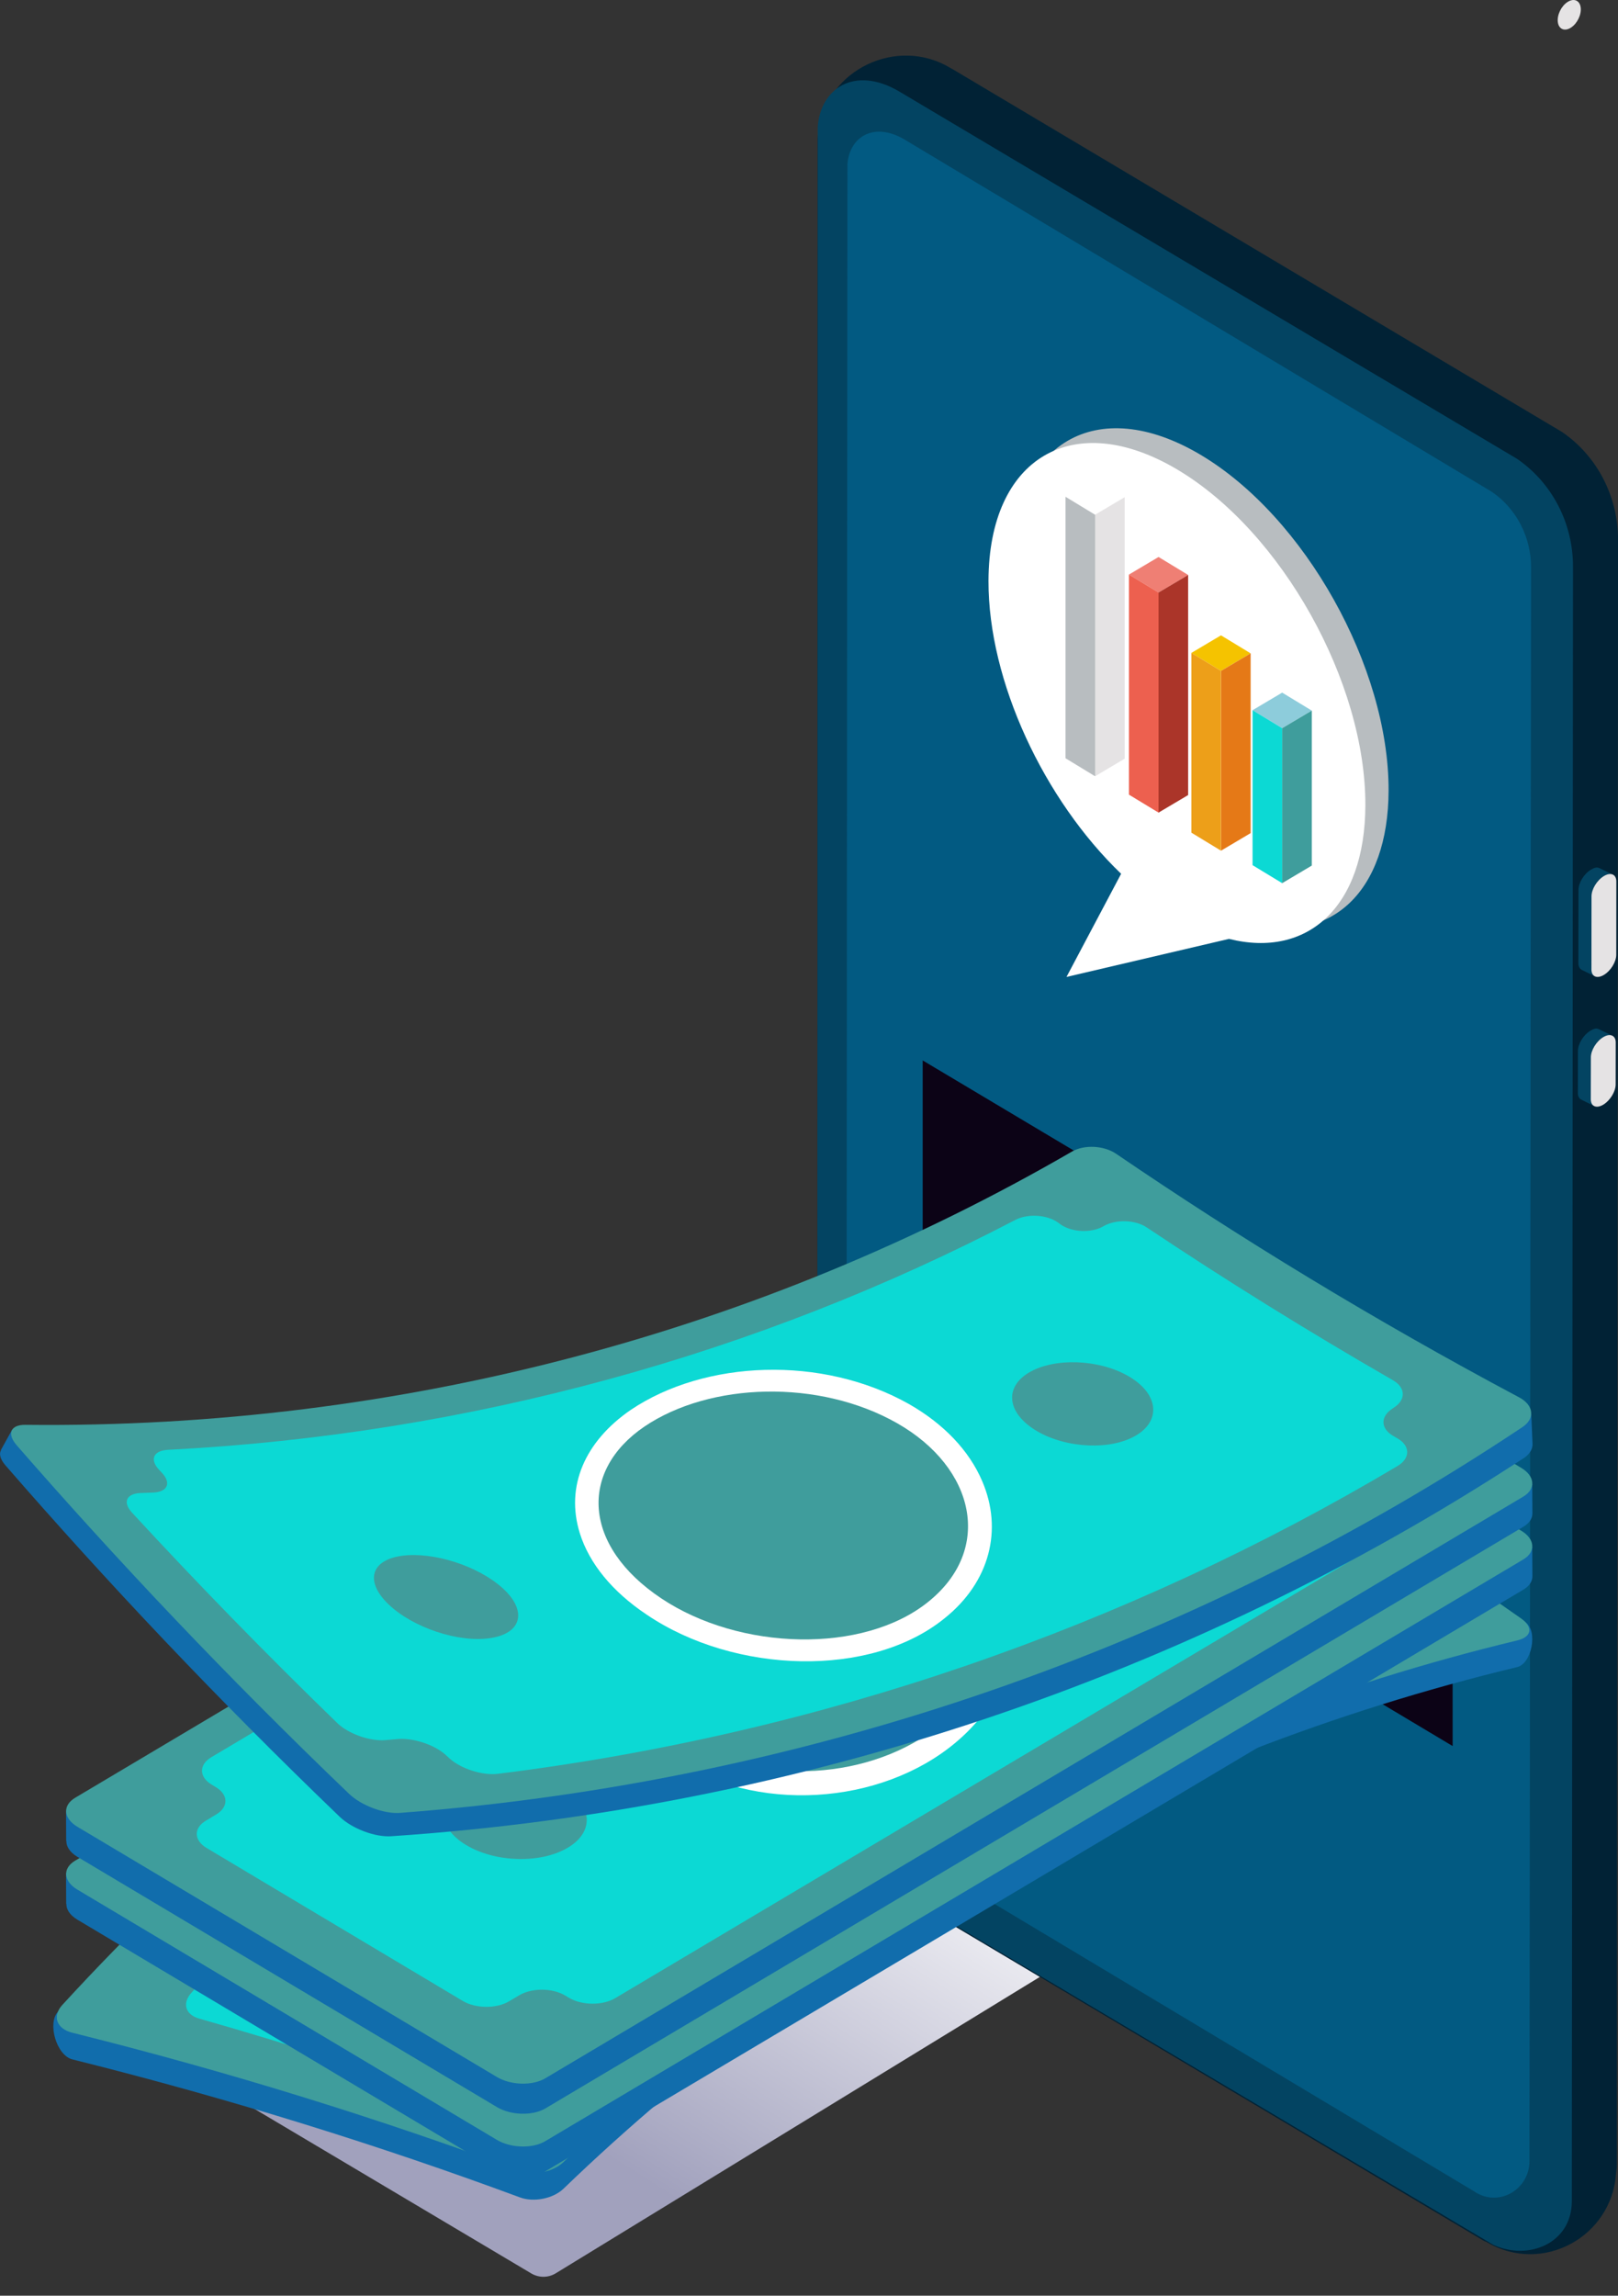 <svg width="43" height="61" viewBox="0 0 43 61" fill="none" xmlns="http://www.w3.org/2000/svg">
<rect x="0" y="0" width="43" height="61" fill="#333333" stroke="none"/>
<path d="M3.044 53.826L14.118 60.408C14.321 60.529 14.571 60.528 14.772 60.404L32.008 49.853C32.434 49.592 32.43 48.953 31.999 48.698L21.199 42.312C20.999 42.193 20.754 42.193 20.554 42.312L3.046 52.666C2.611 52.923 2.611 53.568 3.044 53.826Z" fill="url(#paint0_linear_4_3447)"/>
<path d="M39.514 59.578L39.502 59.57C39.481 59.562 39.461 59.556 39.441 59.547L23.236 49.916C22.284 49.269 21.714 48.169 21.718 46.993L21.73 3.686C21.735 3.607 21.747 3.532 21.762 3.458C21.977 1.853 23.831 0.957 25.249 1.8L25.273 1.816C25.29 1.825 25.305 1.831 25.322 1.841L41.511 11.477C42.446 12.115 43.006 13.197 43.001 14.353L42.97 57.508C42.97 57.59 42.961 57.668 42.949 57.743C42.839 59.447 40.978 60.448 39.514 59.578Z" fill="#012235"/>
<path d="M42.008 0.197C41.983 0.009 41.827 -0.056 41.659 0.053C41.491 0.161 41.376 0.401 41.401 0.589C41.426 0.777 41.583 0.842 41.75 0.734C41.918 0.625 42.034 0.385 42.008 0.197Z" fill="#E5E3E4"/>
<path d="M42.626 23.277C42.443 23.386 42.295 23.626 42.295 23.814L42.293 25.762C42.293 25.852 42.327 25.913 42.383 25.941L42.087 25.796L42.058 25.782C41.991 25.753 41.947 25.695 41.947 25.593L41.95 23.646C41.95 23.458 42.098 23.217 42.28 23.109C42.369 23.057 42.432 23.039 42.491 23.062L42.508 23.068L42.51 23.069C42.513 23.07 42.516 23.072 42.519 23.073L42.859 23.238C42.799 23.212 42.717 23.223 42.626 23.277Z" fill="#034462"/>
<path d="M42.954 25.369L42.956 23.422C42.957 23.234 42.809 23.169 42.627 23.277C42.444 23.386 42.296 23.626 42.296 23.814L42.294 25.762C42.294 25.95 42.441 26.014 42.623 25.906C42.806 25.798 42.954 25.558 42.954 25.369Z" fill="#E5E3E4"/>
<path d="M42.611 27.557C42.428 27.666 42.28 27.906 42.28 28.094L42.278 29.209C42.278 29.3 42.312 29.361 42.368 29.389L42.072 29.243L42.043 29.229C41.976 29.201 41.933 29.143 41.933 29.041L41.935 27.926C41.935 27.737 42.083 27.497 42.265 27.389C42.354 27.336 42.416 27.318 42.476 27.341L42.493 27.348L42.495 27.349C42.498 27.35 42.501 27.352 42.504 27.353L42.844 27.518C42.784 27.492 42.701 27.503 42.611 27.557Z" fill="#034462"/>
<path d="M42.938 28.817L42.94 27.701C42.94 27.513 42.792 27.449 42.61 27.557C42.427 27.666 42.279 27.906 42.279 28.094L42.277 29.21C42.277 29.398 42.425 29.462 42.607 29.354C42.789 29.245 42.937 29.005 42.938 28.817Z" fill="#E5E3E4"/>
<path d="M21.732 3.378L21.72 46.963C21.716 48.139 22.286 49.238 23.238 49.886L39.687 59.649C40.632 60.082 41.768 59.6 41.773 58.498L41.804 15.066C41.809 13.909 41.249 12.828 40.314 12.19L23.881 2.421C22.703 1.739 21.799 2.356 21.732 3.378Z" fill="#034462"/>
<path d="M39.185 58.233L23.556 48.87C22.889 48.416 22.489 47.646 22.492 46.822L22.521 4.371C22.568 3.655 23.202 3.223 24.027 3.7L39.645 13.067C40.3 13.514 40.692 14.272 40.689 15.082L40.647 57.426C40.643 58.198 39.81 58.658 39.185 58.233Z" fill="#025A82"/>
<path d="M24.521 37.979L38.606 46.396L38.599 36.573L24.521 28.177V37.979Z" fill="#0C0316"/>
<path d="M31.912 12.088C29.146 10.441 26.897 11.763 26.888 15.041C26.881 17.714 28.366 20.861 30.413 22.826L28.96 25.566L33.28 24.556C35.365 25.079 36.895 23.708 36.903 21.006C36.912 17.728 34.677 13.735 31.912 12.088Z" fill="#B8BDC0"/>
<path d="M31.294 12.48C28.529 10.833 26.279 12.155 26.27 15.433C26.263 18.106 27.748 21.253 29.795 23.218L28.343 25.959L32.662 24.948C34.748 25.471 36.278 24.099 36.286 21.398C36.295 18.12 34.06 14.127 31.294 12.48Z" fill="white"/>
<path d="M28.317 13.2L29.104 13.678L29.892 13.211L29.104 12.733L28.317 13.2Z" fill="white"/>
<path d="M29.102 20.627L29.89 20.159V13.211L29.102 13.678V20.627Z" fill="#E5E3E4"/>
<path d="M28.317 20.148L29.104 20.627V13.678L28.317 13.2V20.148Z" fill="#B8BDC0"/>
<path d="M31.662 17.349L32.449 17.827L33.236 17.36L32.449 16.882L31.662 17.349Z" fill="#F5C300"/>
<path d="M32.45 22.604L33.237 22.137V17.36L32.45 17.827V22.604Z" fill="#E57917"/>
<path d="M31.662 22.125L32.449 22.604V17.827L31.662 17.349V22.125Z" fill="#ED9F19"/>
<path d="M30.003 15.267L30.79 15.745L31.577 15.278L30.79 14.8L30.003 15.267Z" fill="#EF7F74"/>
<path d="M30.788 21.593L31.576 21.126V15.278L30.788 15.745V21.593Z" fill="#AB3529"/>
<path d="M30.003 21.115L30.79 21.593V15.745L30.003 15.267V21.115Z" fill="#ED604F"/>
<path d="M33.288 18.871L34.075 19.349L34.862 18.882L34.075 18.404L33.288 18.871Z" fill="#8DCCDB"/>
<path d="M34.075 23.467L34.862 23V18.882L34.075 19.349V23.467Z" fill="#3F9D9C"/>
<path d="M33.288 22.989L34.075 23.467V19.349L33.288 18.871V22.989Z" fill="#0CD9D4"/>
<path d="M40.321 44.297C30.573 46.641 21.858 51.521 14.973 58.16C14.701 58.42 14.19 58.525 13.822 58.39C10.136 57.025 6.172 55.781 1.926 54.722C1.501 54.618 1.255 53.762 1.539 53.457C8.691 45.656 17.952 40.163 28.277 36.718C28.683 36.581 29.327 36.655 29.713 36.877C33.573 39.1 37.258 40.796 40.549 43.112C40.873 43.345 40.706 44.207 40.321 44.297Z" fill="#116DAC"/>
<path d="M40.321 43.589C30.573 45.933 21.858 50.813 14.973 57.452C14.701 57.712 14.191 57.816 13.822 57.681C10.136 56.317 6.172 55.072 1.926 54.014C1.502 53.91 1.379 53.571 1.663 53.267C8.815 45.466 17.952 39.454 28.277 36.01C28.683 35.873 29.327 35.947 29.713 36.169C33.573 38.392 37.138 40.692 40.429 43.008C40.754 43.24 40.706 43.498 40.321 43.589Z" fill="#3F9D9C"/>
<path d="M36.506 43.238C36.538 43.259 36.57 43.28 36.602 43.301C36.911 43.505 36.861 43.757 36.492 43.871C28.801 46.232 21.839 50.182 16.021 55.318C15.739 55.566 15.239 55.661 14.898 55.527C14.877 55.518 14.856 55.509 14.836 55.5C14.496 55.363 13.988 55.463 13.711 55.723C13.706 55.729 13.7 55.733 13.695 55.739C13.421 55.995 12.924 56.104 12.578 55.978C10.255 55.144 7.828 54.359 5.293 53.637C4.915 53.531 4.829 53.211 5.111 52.925C5.114 52.921 5.117 52.918 5.12 52.914C5.4 52.626 5.324 52.309 4.938 52.199C4.901 52.188 4.864 52.178 4.827 52.167C4.444 52.063 4.358 51.741 4.647 51.454C10.67 45.517 17.924 40.782 25.994 37.655C26.378 37.506 26.979 37.545 27.335 37.736C27.376 37.759 27.416 37.781 27.457 37.803C27.811 37.994 28.403 38.035 28.79 37.901C28.895 37.864 29.001 37.827 29.107 37.791C29.496 37.657 30.099 37.716 30.446 37.916C32.749 39.261 34.944 40.632 37.035 42.015C37.35 42.223 37.297 42.474 36.928 42.579C36.822 42.609 36.717 42.64 36.612 42.671C36.244 42.781 36.198 43.036 36.506 43.238Z" fill="#0CD9D4"/>
<path d="M15.28 48.361C14.448 47.248 14.459 45.81 15.415 44.571C16.952 42.548 20.488 41.769 23.117 42.728C24.153 43.098 24.918 43.679 25.346 44.392C26.018 45.518 25.773 46.808 24.788 47.913C23.179 49.683 20.181 50.575 17.63 49.871C16.625 49.586 15.808 49.069 15.28 48.361Z" fill="white"/>
<path d="M22.85 43.246C25.2 44.091 25.748 45.996 24.333 47.571C22.91 49.141 20.114 49.941 17.825 49.3C15.542 48.659 14.571 46.671 15.932 44.896C17.287 43.118 20.505 42.402 22.85 43.246Z" fill="#3F9D9C"/>
<path d="M12.017 51.979C11.202 51.685 11.033 50.999 11.676 50.459C12.321 49.919 13.527 49.745 14.336 50.063C15.148 50.38 15.261 51.049 14.625 51.565C13.989 52.081 12.837 52.272 12.017 51.979Z" fill="#3F9D9C"/>
<path d="M27.007 42.478C26.236 42.063 26.223 41.441 27.017 41.109C27.807 40.775 29.091 40.876 29.853 41.317C30.618 41.759 30.579 42.351 29.798 42.66C29.018 42.969 27.781 42.895 27.007 42.478Z" fill="#3F9D9C"/>
<path d="M1.755 49.77L3.5 49.73L3.5 50.171L27.983 35.611C28.324 35.408 28.901 35.424 29.272 35.645L39.013 41.457L38.916 41.346L40.72 41.102L40.725 41.878C40.728 42.01 40.65 42.143 40.484 42.24L14.496 57.694C14.156 57.896 13.581 57.882 13.209 57.661L2.054 51.007C1.857 50.889 1.76 50.735 1.764 50.59H1.759L1.755 49.77Z" fill="#116DAC"/>
<path d="M2 49.439L27.985 33.986C28.326 33.784 28.902 33.797 29.273 34.018L40.426 40.672C40.798 40.892 40.822 41.239 40.48 41.439L14.493 56.893C14.152 57.098 13.577 57.081 13.205 56.86L2.051 50.207C1.683 49.985 1.656 49.641 2 49.439Z" fill="#3F9D9C"/>
<path d="M5.732 49.155L5.627 49.093C5.288 48.889 5.281 48.565 5.614 48.364L26.513 35.938C26.85 35.737 27.402 35.743 27.743 35.949L27.806 35.989C28.145 36.197 28.697 36.203 29.035 36.002L29.055 35.99C29.389 35.792 29.935 35.796 30.275 36.001L37.122 40.084C37.463 40.286 37.47 40.612 37.135 40.81L37.124 40.818C36.79 41.02 36.794 41.343 37.138 41.547L37.237 41.606C37.579 41.806 37.586 42.134 37.252 42.335L16.347 54.766C16.015 54.963 15.473 54.959 15.131 54.76L15.014 54.691C14.674 54.491 14.132 54.491 13.8 54.688L13.527 54.85C13.194 55.048 12.645 55.043 12.303 54.842L5.491 50.774C5.149 50.571 5.142 50.246 5.47 50.05L5.751 49.881C6.078 49.681 6.071 49.357 5.732 49.155Z" fill="#0CD9D4"/>
<path d="M26.468 43.301C27.188 44.595 27.032 46.093 26.052 47.308C24.462 49.277 21.226 49.95 18.683 48.842C17.681 48.406 16.911 47.741 16.453 46.919C15.733 45.624 15.889 44.125 16.87 42.908C18.459 40.943 21.695 40.271 24.238 41.377C25.24 41.814 26.011 42.479 26.468 43.301Z" fill="white"/>
<path d="M18.921 48.258C16.648 47.269 15.939 45.054 17.342 43.314C18.745 41.578 21.725 40.972 23.999 41.961C26.273 42.952 26.982 45.164 25.579 46.903C24.175 48.642 21.197 49.249 18.921 48.258Z" fill="#3F9D9C"/>
<path d="M30.168 40.13C30.941 40.593 30.991 41.313 30.279 41.737C29.564 42.159 28.358 42.129 27.584 41.667C26.806 41.205 26.758 40.486 27.471 40.062C28.184 39.638 29.391 39.667 30.168 40.13Z" fill="#3F9D9C"/>
<path d="M14.979 49.165C15.752 49.627 15.804 50.345 15.089 50.768C14.376 51.193 13.169 51.163 12.394 50.7C11.617 50.238 11.567 49.518 12.282 49.093C12.995 48.669 14.203 48.701 14.979 49.165Z" fill="#3F9D9C"/>
<path d="M1.755 48.099L3.5 48.059L3.5 48.5L27.983 33.941C28.324 33.737 28.901 33.753 29.272 33.974L39.013 39.786L38.916 39.675L40.72 39.431L40.725 40.207C40.728 40.339 40.65 40.472 40.484 40.569L14.496 56.023C14.156 56.225 13.581 56.211 13.209 55.99L2.054 49.337C1.857 49.218 1.76 49.064 1.764 48.919H1.759L1.755 48.099Z" fill="#116DAC"/>
<path d="M2 47.768L27.985 32.315C28.326 32.114 28.902 32.127 29.273 32.348L40.426 39.002C40.798 39.222 40.822 39.569 40.48 39.769L14.493 55.223C14.152 55.427 13.577 55.411 13.205 55.189L2.051 48.537C1.683 48.315 1.656 47.971 2 47.768Z" fill="#3F9D9C"/>
<path d="M5.732 47.484L5.627 47.422C5.288 47.218 5.281 46.894 5.614 46.693L26.513 34.267C26.85 34.066 27.402 34.072 27.743 34.278L27.806 34.318C28.145 34.526 28.697 34.532 29.035 34.332L29.055 34.319C29.389 34.121 29.935 34.126 30.275 34.33L37.122 38.413C37.463 38.616 37.47 38.942 37.135 39.139L37.124 39.147C36.79 39.349 36.794 39.673 37.138 39.877L37.237 39.936C37.579 40.135 37.586 40.463 37.252 40.664L16.347 53.096C16.015 53.292 15.473 53.289 15.131 53.09L15.014 53.021C14.674 52.82 14.132 52.82 13.8 53.017L13.527 53.179C13.194 53.377 12.645 53.373 12.303 53.171L5.491 49.104C5.149 48.9 5.142 48.575 5.47 48.379L5.751 48.21C6.078 48.011 6.071 47.687 5.732 47.484Z" fill="#0CD9D4"/>
<path d="M26.468 41.63C27.188 42.924 27.032 44.422 26.052 45.638C24.462 47.606 21.226 48.279 18.683 47.171C17.681 46.736 16.911 46.071 16.453 45.248C15.733 43.954 15.889 42.455 16.87 41.238C18.459 39.272 21.695 38.6 24.238 39.707C25.24 40.144 26.011 40.809 26.468 41.63Z" fill="white"/>
<path d="M18.921 46.588C16.648 45.598 15.939 43.384 17.342 41.643C18.745 39.908 21.725 39.301 23.999 40.291C26.273 41.282 26.982 43.494 25.579 45.233C24.175 46.971 21.197 47.579 18.921 46.588Z" fill="#3F9D9C"/>
<path d="M30.168 38.46C30.941 38.923 30.991 39.643 30.279 40.066C29.564 40.488 28.358 40.458 27.584 39.996C26.806 39.534 26.758 38.815 27.471 38.391C28.184 37.967 29.391 37.997 30.168 38.46Z" fill="#3F9D9C"/>
<path d="M14.979 47.495C15.752 47.956 15.804 48.675 15.089 49.097C14.376 49.522 13.169 49.493 12.394 49.029C11.617 48.567 11.567 47.847 12.282 47.423C12.995 46.998 14.203 47.031 14.979 47.495Z" fill="#3F9D9C"/>
<path d="M0.327 37.981C0.876 38.216 1.428 38.446 1.983 38.671C1.929 38.772 1.876 38.873 1.822 38.975C11.327 38.965 20.444 36.542 28.371 32.171C28.703 31.988 29.233 32.02 29.564 32.245C32.461 34.22 35.585 36.157 38.951 38.011C38.917 37.974 38.884 37.938 38.85 37.901C39.465 37.794 40.08 37.68 40.694 37.558C40.706 37.826 40.717 38.093 40.728 38.361C40.736 38.496 40.659 38.639 40.49 38.748C31.642 44.527 21.291 48.06 10.396 48.792C9.967 48.821 9.354 48.588 9.029 48.276C5.773 45.148 2.822 42.018 0.145 38.937C0.003 38.773 -0.03 38.628 0.028 38.533C0.027 38.533 0.025 38.532 0.023 38.531C0.125 38.348 0.226 38.165 0.327 37.981Z" fill="#116DAC"/>
<path d="M0.678 37.86C10.687 37.97 20.275 35.362 28.49 30.598C28.814 30.412 29.334 30.435 29.661 30.657C32.928 32.884 36.493 35.064 40.374 37.131C40.762 37.336 40.803 37.695 40.458 37.922C31.716 43.75 21.457 47.352 10.635 48.171C10.209 48.205 9.6 47.975 9.277 47.665C6.038 44.561 3.103 41.455 0.44 38.399C0.177 38.094 0.283 37.854 0.678 37.86Z" fill="#3F9D9C"/>
<path d="M4.304 39.136C4.277 39.107 4.251 39.079 4.224 39.051C3.972 38.778 4.079 38.545 4.462 38.524C12.477 38.114 20.149 35.98 26.982 32.416C27.313 32.243 27.821 32.273 28.121 32.487C28.139 32.501 28.158 32.515 28.176 32.528C28.474 32.744 28.99 32.772 29.319 32.587C29.326 32.583 29.332 32.58 29.339 32.575C29.664 32.394 30.172 32.41 30.479 32.617C32.543 33.995 34.721 35.352 37.017 36.674C37.36 36.87 37.371 37.202 37.031 37.41C37.027 37.413 37.023 37.416 37.02 37.419C36.681 37.631 36.681 37.957 37.031 38.158C37.065 38.177 37.098 38.197 37.132 38.216C37.48 38.411 37.489 38.745 37.143 38.953C29.926 43.246 21.791 46.07 13.232 47.133C12.824 47.184 12.25 46.999 11.947 46.725C11.913 46.694 11.879 46.662 11.845 46.631C11.544 46.358 10.979 46.174 10.572 46.209C10.461 46.219 10.35 46.229 10.238 46.238C9.83 46.273 9.258 46.069 8.967 45.788C7.038 43.918 5.221 42.049 3.509 40.194C3.251 39.914 3.36 39.684 3.743 39.672C3.852 39.669 3.961 39.665 4.07 39.66C4.454 39.644 4.557 39.407 4.304 39.136Z" fill="#0CD9D4"/>
<path d="M26.102 39.354C26.655 40.639 26.313 42.034 25.1 43.003C23.141 44.592 19.527 44.484 17.193 42.908C16.272 42.295 15.662 41.544 15.411 40.746C15.017 39.488 15.552 38.295 16.763 37.463C18.733 36.137 21.851 36.004 24.166 37.313C25.077 37.835 25.752 38.537 26.102 39.354Z" fill="white"/>
<path d="M17.572 42.47C15.483 41.075 15.389 39.089 17.126 37.906C18.868 36.729 21.769 36.636 23.846 37.819C25.916 39 26.402 41.169 24.672 42.561C22.946 43.956 19.655 43.864 17.572 42.47Z" fill="#3F9D9C"/>
<path d="M30.105 36.639C30.829 37.123 30.836 37.831 30.086 38.199C29.335 38.566 28.124 38.439 27.411 37.932C26.695 37.425 26.739 36.748 27.476 36.402C28.213 36.057 29.376 36.153 30.105 36.639Z" fill="#3F9D9C"/>
<path d="M13.358 42.2C14.011 42.791 13.881 43.399 13.033 43.527C12.189 43.658 10.965 43.245 10.326 42.63C9.685 42.014 9.859 41.449 10.689 41.339C11.517 41.23 12.701 41.605 13.358 42.2Z" fill="#3F9D9C"/>
<defs>
<linearGradient id="paint0_linear_4_3447" x1="13.391" y1="58.208" x2="22.776" y2="43.381" gradientUnits="userSpaceOnUse">
<stop offset="0.127" stop-color="#A1A1BD"/>
<stop offset="0.888" stop-color="white"/>
</linearGradient>
</defs>
</svg>
